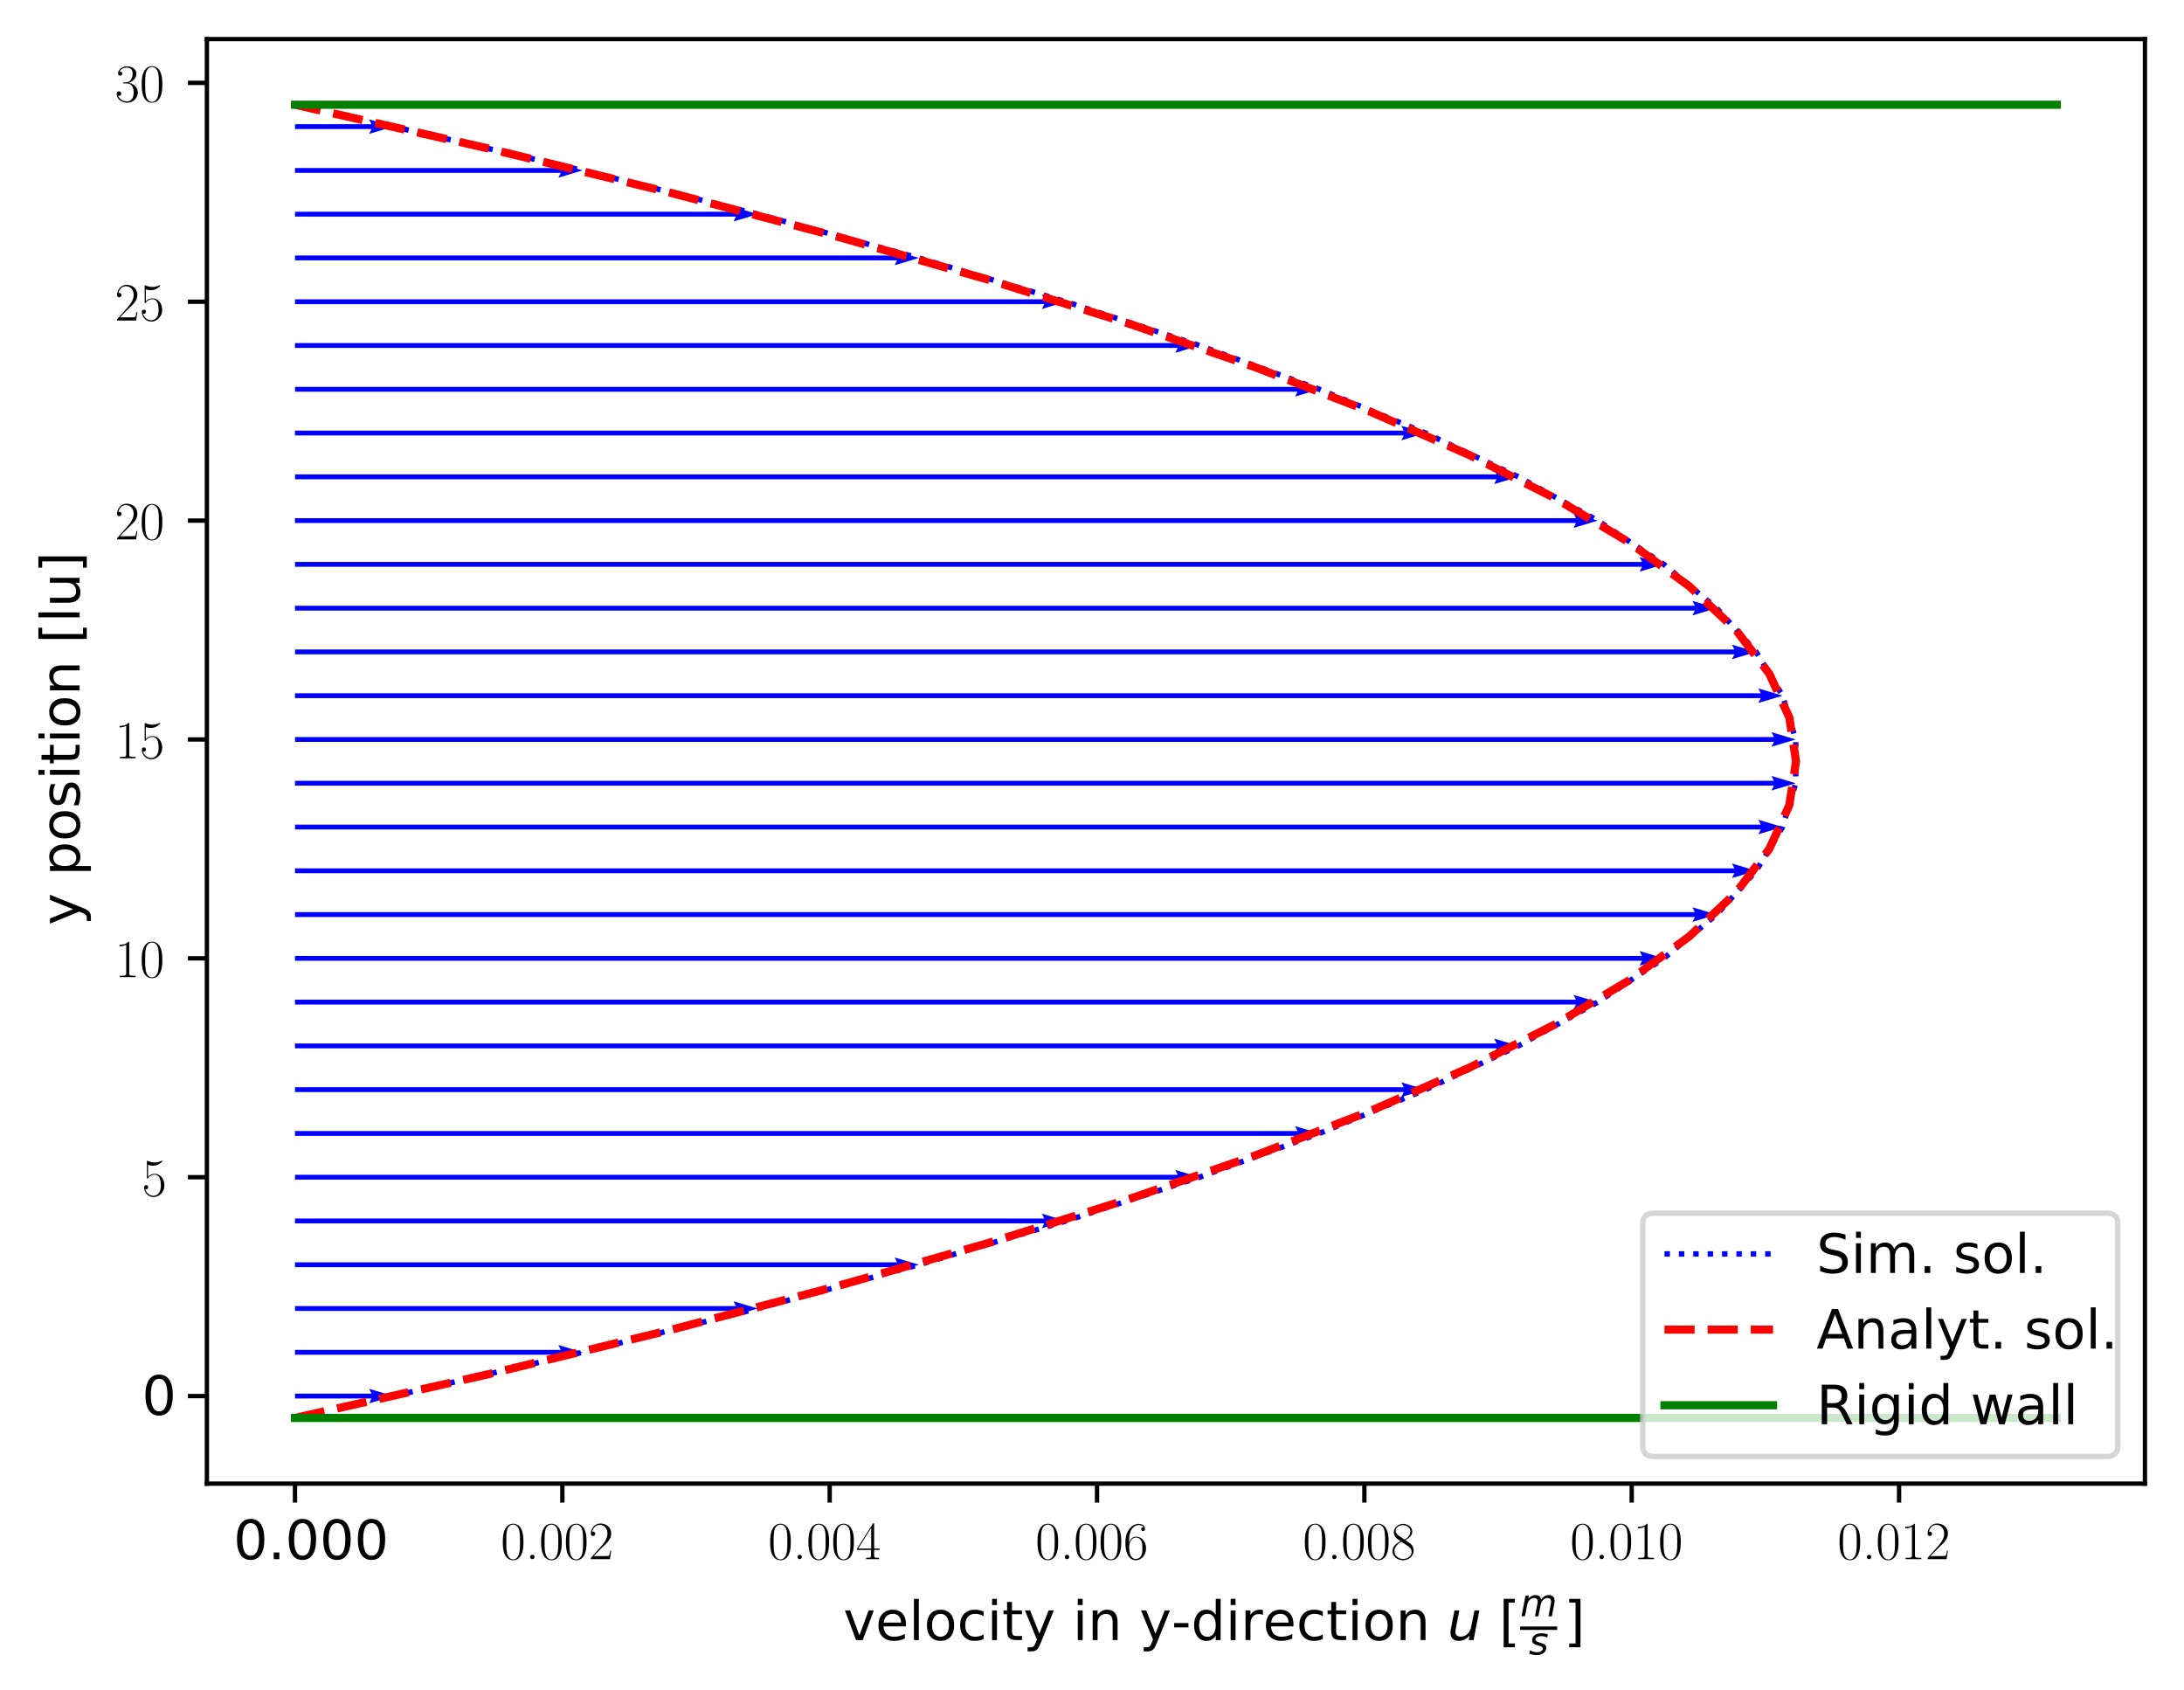 <?xml version="1.0" encoding="utf-8" standalone="no"?>
<!DOCTYPE svg PUBLIC "-//W3C//DTD SVG 1.1//EN"
  "http://www.w3.org/Graphics/SVG/1.1/DTD/svg11.dtd">
<!-- Created with matplotlib (https://matplotlib.org/) -->
<svg height="311.275pt" version="1.1" viewBox="0 0 402.445 311.275" width="402.445pt" xmlns="http://www.w3.org/2000/svg" xmlns:xlink="http://www.w3.org/1999/xlink">
 <defs>
  <style type="text/css">
*{stroke-linecap:butt;stroke-linejoin:round;}
  </style>
 </defs>
 <g id="figure_1">
  <g id="patch_1">
   <path d="M 0 311.275 
L 402.445 311.275 
L 402.445 0 
L 0 0 
z
" style="fill:#ffffff;"/>
  </g>
  <g id="axes_1">
   <g id="patch_2">
    <path d="M 38.125 273.312 
L 395.245 273.312 
L 395.245 7.2 
L 38.125 7.2 
z
" style="fill:#ffffff;"/>
   </g>
   <g id="Quiver_1">
    <path clip-path="url(#pf6e48c80f8)" d="M 54.358 256.738 
L 68.463 256.738 
L 68.017 255.845 
L 72.481 257.184 
L 68.017 258.523 
L 68.463 257.63 
L 54.358 257.63 
L 54.358 256.738 
" style="fill:#0000ff;"/>
   </g>
   <g id="Quiver_2">
    <path clip-path="url(#pf6e48c80f8)" d="M 54.358 248.674 
L 103.339 248.674 
L 102.893 247.781 
L 107.357 249.12 
L 102.893 250.459 
L 103.339 249.566 
L 54.358 249.566 
L 54.358 248.674 
" style="fill:#0000ff;"/>
   </g>
   <g id="Quiver_3">
    <path clip-path="url(#pf6e48c80f8)" d="M 54.358 240.61 
L 135.612 240.61 
L 135.166 239.717 
L 139.63 241.056 
L 135.166 242.395 
L 135.612 241.502 
L 54.358 241.502 
L 54.358 240.61 
" style="fill:#0000ff;"/>
   </g>
   <g id="Quiver_4">
    <path clip-path="url(#pf6e48c80f8)" d="M 54.358 232.546 
L 165.301 232.546 
L 164.855 231.653 
L 169.319 232.992 
L 164.855 234.331 
L 165.301 233.438 
L 54.358 233.438 
L 54.358 232.546 
" style="fill:#0000ff;"/>
   </g>
   <g id="Quiver_5">
    <path clip-path="url(#pf6e48c80f8)" d="M 54.358 224.482 
L 192.43 224.482 
L 191.983 223.589 
L 196.447 224.928 
L 191.983 226.267 
L 192.43 225.374 
L 54.358 225.374 
L 54.358 224.482 
" style="fill:#0000ff;"/>
   </g>
   <g id="Quiver_6">
    <path clip-path="url(#pf6e48c80f8)" d="M 54.358 216.418 
L 217.021 216.418 
L 216.575 215.525 
L 221.039 216.864 
L 216.575 218.203 
L 217.021 217.31 
L 54.358 217.31 
L 54.358 216.418 
" style="fill:#0000ff;"/>
   </g>
   <g id="Quiver_7">
    <path clip-path="url(#pf6e48c80f8)" d="M 54.358 208.354 
L 239.097 208.354 
L 238.65 207.461 
L 243.114 208.8 
L 238.65 210.139 
L 239.097 209.246 
L 54.358 209.246 
L 54.358 208.354 
" style="fill:#0000ff;"/>
   </g>
   <g id="Quiver_8">
    <path clip-path="url(#pf6e48c80f8)" d="M 54.358 200.29 
L 258.675 200.29 
L 258.229 199.397 
L 262.693 200.736 
L 258.229 202.075 
L 258.675 201.182 
L 54.358 201.182 
L 54.358 200.29 
" style="fill:#0000ff;"/>
   </g>
   <g id="Quiver_9">
    <path clip-path="url(#pf6e48c80f8)" d="M 54.358 192.226 
L 275.773 192.226 
L 275.326 191.333 
L 279.79 192.672 
L 275.326 194.011 
L 275.773 193.118 
L 54.358 193.118 
L 54.358 192.226 
" style="fill:#0000ff;"/>
   </g>
   <g id="Quiver_10">
    <path clip-path="url(#pf6e48c80f8)" d="M 54.358 184.162 
L 290.403 184.162 
L 289.957 183.269 
L 294.421 184.608 
L 289.957 185.947 
L 290.403 185.054 
L 54.358 185.054 
L 54.358 184.162 
" style="fill:#0000ff;"/>
   </g>
   <g id="Quiver_11">
    <path clip-path="url(#pf6e48c80f8)" d="M 54.358 176.098 
L 302.578 176.098 
L 302.132 175.205 
L 306.596 176.544 
L 302.132 177.883 
L 302.578 176.99 
L 54.358 176.99 
L 54.358 176.098 
" style="fill:#0000ff;"/>
   </g>
   <g id="Quiver_12">
    <path clip-path="url(#pf6e48c80f8)" d="M 54.358 168.034 
L 312.307 168.034 
L 311.861 167.141 
L 316.325 168.48 
L 311.861 169.819 
L 312.307 168.926 
L 54.358 168.926 
L 54.358 168.034 
" style="fill:#0000ff;"/>
   </g>
   <g id="Quiver_13">
    <path clip-path="url(#pf6e48c80f8)" d="M 54.358 159.97 
L 319.597 159.97 
L 319.151 159.077 
L 323.615 160.416 
L 319.151 161.755 
L 319.597 160.862 
L 54.358 160.862 
L 54.358 159.97 
" style="fill:#0000ff;"/>
   </g>
   <g id="Quiver_14">
    <path clip-path="url(#pf6e48c80f8)" d="M 54.358 151.906 
L 324.454 151.906 
L 324.008 151.013 
L 328.472 152.352 
L 324.008 153.691 
L 324.454 152.798 
L 54.358 152.798 
L 54.358 151.906 
" style="fill:#0000ff;"/>
   </g>
   <g id="Quiver_15">
    <path clip-path="url(#pf6e48c80f8)" d="M 54.358 143.842 
L 326.882 143.842 
L 326.436 142.949 
L 330.9 144.288 
L 326.436 145.627 
L 326.882 144.734 
L 54.358 144.734 
L 54.358 143.842 
" style="fill:#0000ff;"/>
   </g>
   <g id="Quiver_16">
    <path clip-path="url(#pf6e48c80f8)" d="M 54.358 135.778 
L 326.882 135.778 
L 326.436 134.885 
L 330.9 136.224 
L 326.436 137.563 
L 326.882 136.67 
L 54.358 136.67 
L 54.358 135.778 
" style="fill:#0000ff;"/>
   </g>
   <g id="Quiver_17">
    <path clip-path="url(#pf6e48c80f8)" d="M 54.358 127.714 
L 324.454 127.714 
L 324.008 126.821 
L 328.472 128.16 
L 324.008 129.499 
L 324.454 128.606 
L 54.358 128.606 
L 54.358 127.714 
" style="fill:#0000ff;"/>
   </g>
   <g id="Quiver_18">
    <path clip-path="url(#pf6e48c80f8)" d="M 54.358 119.65 
L 319.597 119.65 
L 319.151 118.757 
L 323.615 120.096 
L 319.151 121.435 
L 319.597 120.542 
L 54.358 120.542 
L 54.358 119.65 
" style="fill:#0000ff;"/>
   </g>
   <g id="Quiver_19">
    <path clip-path="url(#pf6e48c80f8)" d="M 54.358 111.586 
L 312.307 111.586 
L 311.861 110.693 
L 316.325 112.032 
L 311.861 113.371 
L 312.307 112.478 
L 54.358 112.478 
L 54.358 111.586 
" style="fill:#0000ff;"/>
   </g>
   <g id="Quiver_20">
    <path clip-path="url(#pf6e48c80f8)" d="M 54.358 103.522 
L 302.578 103.522 
L 302.132 102.629 
L 306.596 103.968 
L 302.132 105.307 
L 302.578 104.414 
L 54.358 104.414 
L 54.358 103.522 
" style="fill:#0000ff;"/>
   </g>
   <g id="Quiver_21">
    <path clip-path="url(#pf6e48c80f8)" d="M 54.358 95.458 
L 290.403 95.458 
L 289.957 94.565 
L 294.421 95.904 
L 289.957 97.243 
L 290.403 96.35 
L 54.358 96.35 
L 54.358 95.458 
" style="fill:#0000ff;"/>
   </g>
   <g id="Quiver_22">
    <path clip-path="url(#pf6e48c80f8)" d="M 54.358 87.394 
L 275.773 87.394 
L 275.326 86.501 
L 279.79 87.84 
L 275.326 89.179 
L 275.773 88.286 
L 54.358 88.286 
L 54.358 87.394 
" style="fill:#0000ff;"/>
   </g>
   <g id="Quiver_23">
    <path clip-path="url(#pf6e48c80f8)" d="M 54.358 79.33 
L 258.675 79.33 
L 258.229 78.437 
L 262.693 79.776 
L 258.229 81.115 
L 258.675 80.222 
L 54.358 80.222 
L 54.358 79.33 
" style="fill:#0000ff;"/>
   </g>
   <g id="Quiver_24">
    <path clip-path="url(#pf6e48c80f8)" d="M 54.358 71.266 
L 239.097 71.266 
L 238.65 70.373 
L 243.114 71.712 
L 238.65 73.051 
L 239.097 72.158 
L 54.358 72.158 
L 54.358 71.266 
" style="fill:#0000ff;"/>
   </g>
   <g id="Quiver_25">
    <path clip-path="url(#pf6e48c80f8)" d="M 54.358 63.202 
L 217.021 63.202 
L 216.575 62.309 
L 221.039 63.648 
L 216.575 64.987 
L 217.021 64.094 
L 54.358 64.094 
L 54.358 63.202 
" style="fill:#0000ff;"/>
   </g>
   <g id="Quiver_26">
    <path clip-path="url(#pf6e48c80f8)" d="M 54.358 55.138 
L 192.43 55.138 
L 191.983 54.245 
L 196.447 55.584 
L 191.983 56.923 
L 192.43 56.03 
L 54.358 56.03 
L 54.358 55.138 
" style="fill:#0000ff;"/>
   </g>
   <g id="Quiver_27">
    <path clip-path="url(#pf6e48c80f8)" d="M 54.358 47.074 
L 165.301 47.074 
L 164.855 46.181 
L 169.319 47.52 
L 164.855 48.859 
L 165.301 47.966 
L 54.358 47.966 
L 54.358 47.074 
" style="fill:#0000ff;"/>
   </g>
   <g id="Quiver_28">
    <path clip-path="url(#pf6e48c80f8)" d="M 54.358 39.01 
L 135.612 39.01 
L 135.166 38.117 
L 139.63 39.456 
L 135.166 40.795 
L 135.612 39.902 
L 54.358 39.902 
L 54.358 39.01 
" style="fill:#0000ff;"/>
   </g>
   <g id="Quiver_29">
    <path clip-path="url(#pf6e48c80f8)" d="M 54.358 30.946 
L 103.339 30.946 
L 102.893 30.053 
L 107.357 31.392 
L 102.893 32.731 
L 103.339 31.838 
L 54.358 31.838 
L 54.358 30.946 
" style="fill:#0000ff;"/>
   </g>
   <g id="Quiver_30">
    <path clip-path="url(#pf6e48c80f8)" d="M 54.358 22.882 
L 68.463 22.882 
L 68.017 21.989 
L 72.481 23.328 
L 68.017 24.667 
L 68.463 23.774 
L 54.358 23.774 
L 54.358 22.882 
" style="fill:#0000ff;"/>
   </g>
   <g id="matplotlib.axis_1">
    <g id="xtick_1">
     <g id="line2d_1">
      <defs>
       <path d="M 0 0 
L 0 3.5 
" id="mbe9965a26e" style="stroke:#000000;stroke-width:0.8;"/>
      </defs>
      <g>
       <use style="stroke:#000000;stroke-width:0.8;" x="54.358" xlink:href="#mbe9965a26e" y="273.312"/>
      </g>
     </g>
     <g id="text_1">
      <!-- 0.000 -->
      <defs>
       <path d="M 31.781 66.406 
Q 24.172 66.406 20.328 58.906 
Q 16.5 51.422 16.5 36.375 
Q 16.5 21.391 20.328 13.891 
Q 24.172 6.391 31.781 6.391 
Q 39.453 6.391 43.281 13.891 
Q 47.125 21.391 47.125 36.375 
Q 47.125 51.422 43.281 58.906 
Q 39.453 66.406 31.781 66.406 
z
M 31.781 74.219 
Q 44.047 74.219 50.516 64.516 
Q 56.984 54.828 56.984 36.375 
Q 56.984 17.969 50.516 8.266 
Q 44.047 -1.422 31.781 -1.422 
Q 19.531 -1.422 13.062 8.266 
Q 6.594 17.969 6.594 36.375 
Q 6.594 54.828 13.062 64.516 
Q 19.531 74.219 31.781 74.219 
z
" id="DejaVuSans-48"/>
       <path d="M 10.688 12.406 
L 21 12.406 
L 21 0 
L 10.688 0 
z
" id="DejaVuSans-46"/>
      </defs>
      <g transform="translate(43.012 287.23)scale(0.1 -0.1)">
       <use xlink:href="#DejaVuSans-48"/>
       <use x="63.623" xlink:href="#DejaVuSans-46"/>
       <use x="95.41" xlink:href="#DejaVuSans-48"/>
       <use x="159.033" xlink:href="#DejaVuSans-48"/>
       <use x="222.656" xlink:href="#DejaVuSans-48"/>
      </g>
     </g>
    </g>
    <g id="xtick_2">
     <g id="line2d_2">
      <g>
       <use style="stroke:#000000;stroke-width:0.8;" x="103.622" xlink:href="#mbe9965a26e" y="273.312"/>
      </g>
     </g>
     <g id="text_2">
      <!-- 0.002 -->
      <defs>
       <path d="M 42 31.641 
C 42 37.75 41.906 48.125 37.703 56.109 
C 34 63.109 28.094 65.594 22.906 65.594 
C 18.094 65.594 12 63.406 8.203 56.203 
C 4.203 48.719 3.797 39.438 3.797 31.641 
C 3.797 25.953 3.906 17.281 7 9.672 
C 11.297 -0.609 19 -2 22.906 -2 
C 27.5 -2 34.5 -0.109 38.594 9.375 
C 41.594 16.281 42 24.359 42 31.641 
z
M 22.906 -0.406 
C 16.5 -0.406 12.703 5.078 11.297 12.688 
C 10.203 18.562 10.203 27.156 10.203 32.75 
C 10.203 40.438 10.203 46.828 11.5 52.922 
C 13.406 61.391 19 64 22.906 64 
C 27 64 32.297 61.297 34.203 53.125 
C 35.5 47.438 35.594 40.734 35.594 32.75 
C 35.594 26.25 35.594 18.266 34.406 12.375 
C 32.297 1.484 26.406 -0.406 22.906 -0.406 
z
" id="CMR17-48"/>
       <path d="M 16.594 4.078 
C 16.594 6.562 14.594 8.156 12.5 8.156 
C 10.5 8.156 8.406 6.562 8.406 4.078 
C 8.406 1.594 10.406 0 12.5 0 
C 14.5 0 16.594 1.594 16.594 4.078 
z
" id="CMR17-46"/>
       <path d="M 41.703 15.453 
L 39.906 15.453 
C 38.906 8.375 38.094 7.172 37.703 6.562 
C 37.203 5.766 30 5.766 28.594 5.766 
L 9.406 5.766 
C 13 9.672 20 16.75 28.5 24.953 
C 34.594 30.734 41.703 37.531 41.703 47.422 
C 41.703 59.219 32.297 66 21.797 66 
C 10.797 66 4.094 56.312 4.094 47.344 
C 4.094 43.438 7 42.938 8.203 42.938 
C 9.203 42.938 12.203 43.547 12.203 47.031 
C 12.203 50.109 9.594 51 8.203 51 
C 7.594 51 7 50.906 6.594 50.703 
C 8.5 59.219 14.297 63.406 20.406 63.406 
C 29.094 63.406 34.797 56.516 34.797 47.422 
C 34.797 38.734 29.703 31.25 24 24.75 
L 4.094 2.281 
L 4.094 0 
L 39.297 0 
z
" id="CMR17-50"/>
      </defs>
      <g transform="translate(92.276 287.23)scale(0.1 -0.1)">
       <use transform="scale(0.996)" xlink:href="#CMR17-48"/>
       <use transform="translate(45.69 0)scale(0.996)" xlink:href="#CMR17-46"/>
       <use transform="translate(70.562 0)scale(0.996)" xlink:href="#CMR17-48"/>
       <use transform="translate(116.252 0)scale(0.996)" xlink:href="#CMR17-48"/>
       <use transform="translate(161.942 0)scale(0.996)" xlink:href="#CMR17-50"/>
      </g>
     </g>
    </g>
    <g id="xtick_3">
     <g id="line2d_3">
      <g>
       <use style="stroke:#000000;stroke-width:0.8;" x="152.886" xlink:href="#mbe9965a26e" y="273.312"/>
      </g>
     </g>
     <g id="text_3">
      <!-- 0.004 -->
      <defs>
       <path d="M 33.594 64.406 
C 33.594 66.5 33.5 66.5 31.703 66.5 
L 2 19.594 
L 2 17 
L 27.797 17 
L 27.797 7.141 
C 27.797 3.5 27.594 2.5 20.594 2.5 
L 18.703 2.5 
L 18.703 0 
C 21.906 0 27.297 0 30.703 0 
C 34.094 0 39.5 0 42.703 0 
L 42.703 2.5 
L 40.797 2.5 
C 33.797 2.5 33.594 3.5 33.594 7.141 
L 33.594 17 
L 43.797 17 
L 43.797 19.594 
L 33.594 19.594 
z
M 28.094 57.859 
L 28.094 19.594 
L 4 19.594 
z
" id="CMR17-52"/>
      </defs>
      <g transform="translate(141.539 287.23)scale(0.1 -0.1)">
       <use transform="scale(0.996)" xlink:href="#CMR17-48"/>
       <use transform="translate(45.69 0)scale(0.996)" xlink:href="#CMR17-46"/>
       <use transform="translate(70.562 0)scale(0.996)" xlink:href="#CMR17-48"/>
       <use transform="translate(116.252 0)scale(0.996)" xlink:href="#CMR17-48"/>
       <use transform="translate(161.942 0)scale(0.996)" xlink:href="#CMR17-52"/>
      </g>
     </g>
    </g>
    <g id="xtick_4">
     <g id="line2d_4">
      <g>
       <use style="stroke:#000000;stroke-width:0.8;" x="202.15" xlink:href="#mbe9965a26e" y="273.312"/>
      </g>
     </g>
     <g id="text_4">
      <!-- 0.006 -->
      <defs>
       <path d="M 10.594 34 
C 10.594 57.656 21.797 63 28.297 63 
C 30.406 63 35.5 62.641 37.5 59 
C 35.906 59 32.906 59 32.906 55.516 
C 32.906 52.828 35.094 51.922 36.5 51.922 
C 37.406 51.922 40.094 52.312 40.094 55.625 
C 40.094 61.781 35.094 65.297 28.203 65.297 
C 16.297 65.297 3.797 52.969 3.797 31 
C 3.797 3.953 15.094 -2 23.094 -2 
C 32.797 -2 42 6.672 42 20.047 
C 42 32.516 33.906 41.594 23.703 41.594 
C 17.594 41.594 13.094 37.609 10.594 30.625 
z
M 23.094 0.391 
C 10.797 0.391 10.797 18.75 10.797 22.438 
C 10.797 29.625 14.203 40 23.5 40 
C 25.203 40 30.094 40 33.406 33.125 
C 35.203 29.219 35.203 25.141 35.203 20.141 
C 35.203 14.75 35.203 10.781 33.094 6.781 
C 30.906 2.672 27.703 0.391 23.094 0.391 
z
" id="CMR17-54"/>
      </defs>
      <g transform="translate(190.803 287.23)scale(0.1 -0.1)">
       <use transform="scale(0.996)" xlink:href="#CMR17-48"/>
       <use transform="translate(45.69 0)scale(0.996)" xlink:href="#CMR17-46"/>
       <use transform="translate(70.562 0)scale(0.996)" xlink:href="#CMR17-48"/>
       <use transform="translate(116.252 0)scale(0.996)" xlink:href="#CMR17-48"/>
       <use transform="translate(161.942 0)scale(0.996)" xlink:href="#CMR17-54"/>
      </g>
     </g>
    </g>
    <g id="xtick_5">
     <g id="line2d_5">
      <g>
       <use style="stroke:#000000;stroke-width:0.8;" x="251.413" xlink:href="#mbe9965a26e" y="273.312"/>
      </g>
     </g>
     <g id="text_5">
      <!-- 0.008 -->
      <defs>
       <path d="M 27.203 35.375 
C 33.5 38.547 39.906 43.328 39.906 50.984 
C 39.906 60.016 31.094 65.297 23 65.297 
C 13.906 65.297 5.906 58.734 5.906 49.688 
C 5.906 47.203 6.5 42.922 10.406 39.141 
C 11.406 38.156 15.594 35.172 18.297 33.281 
C 13.797 30.984 3.297 25.531 3.297 14.594 
C 3.297 4.359 13.094 -2 22.797 -2 
C 33.5 -2 42.5 5.656 42.5 15.781 
C 42.5 24.844 36.406 29.016 32.406 31.703 
z
M 14.094 44.094 
C 13.297 44.594 9.297 47.672 9.297 52.359 
C 9.297 58.422 15.594 63 22.797 63 
C 30.703 63 36.5 57.438 36.5 50.969 
C 36.5 41.703 26.094 36.422 25.594 36.422 
C 25.5 36.422 25.406 36.422 24.594 37.031 
z
M 32.5 23.734 
C 34 22.641 38.797 19.375 38.797 13.297 
C 38.797 5.953 31.406 0.391 23 0.391 
C 13.906 0.391 7 6.844 7 14.688 
C 7 22.547 13.094 29.094 20 32.188 
z
" id="CMR17-56"/>
      </defs>
      <g transform="translate(240.067 287.23)scale(0.1 -0.1)">
       <use transform="scale(0.996)" xlink:href="#CMR17-48"/>
       <use transform="translate(45.69 0)scale(0.996)" xlink:href="#CMR17-46"/>
       <use transform="translate(70.562 0)scale(0.996)" xlink:href="#CMR17-48"/>
       <use transform="translate(116.252 0)scale(0.996)" xlink:href="#CMR17-48"/>
       <use transform="translate(161.942 0)scale(0.996)" xlink:href="#CMR17-56"/>
      </g>
     </g>
    </g>
    <g id="xtick_6">
     <g id="line2d_6">
      <g>
       <use style="stroke:#000000;stroke-width:0.8;" x="300.677" xlink:href="#mbe9965a26e" y="273.312"/>
      </g>
     </g>
     <g id="text_6">
      <!-- 0.010 -->
      <defs>
       <path d="M 26.594 63.406 
C 26.594 65.5 26.5 65.5 25.094 65.5 
C 21.203 61.188 15.297 59.797 9.703 59.797 
C 9.406 59.797 8.906 59.797 8.797 59.5 
C 8.703 59.297 8.703 59.094 8.703 57 
C 11.797 57 17 57.594 21 59.984 
L 21 7.203 
C 21 3.688 20.797 2.5 12.203 2.5 
L 9.203 2.5 
L 9.203 0 
C 14 0 19 0 23.797 0 
C 28.594 0 33.594 0 38.406 0 
L 38.406 2.5 
L 35.406 2.5 
C 26.797 2.5 26.594 3.594 26.594 7.156 
z
" id="CMR17-49"/>
      </defs>
      <g transform="translate(289.331 287.23)scale(0.1 -0.1)">
       <use transform="scale(0.996)" xlink:href="#CMR17-48"/>
       <use transform="translate(45.69 0)scale(0.996)" xlink:href="#CMR17-46"/>
       <use transform="translate(70.562 0)scale(0.996)" xlink:href="#CMR17-48"/>
       <use transform="translate(116.252 0)scale(0.996)" xlink:href="#CMR17-49"/>
       <use transform="translate(161.942 0)scale(0.996)" xlink:href="#CMR17-48"/>
      </g>
     </g>
    </g>
    <g id="xtick_7">
     <g id="line2d_7">
      <g>
       <use style="stroke:#000000;stroke-width:0.8;" x="349.941" xlink:href="#mbe9965a26e" y="273.312"/>
      </g>
     </g>
     <g id="text_7">
      <!-- 0.012 -->
      <g transform="translate(338.595 287.23)scale(0.1 -0.1)">
       <use transform="scale(0.996)" xlink:href="#CMR17-48"/>
       <use transform="translate(45.69 0)scale(0.996)" xlink:href="#CMR17-46"/>
       <use transform="translate(70.562 0)scale(0.996)" xlink:href="#CMR17-48"/>
       <use transform="translate(116.252 0)scale(0.996)" xlink:href="#CMR17-49"/>
       <use transform="translate(161.942 0)scale(0.996)" xlink:href="#CMR17-50"/>
      </g>
     </g>
    </g>
    <g id="text_8">
     <!-- velocity in y-direction $u$ [$\frac{m}{s}$] -->
     <defs>
      <path d="M 2.984 54.688 
L 12.5 54.688 
L 29.594 8.797 
L 46.688 54.688 
L 56.203 54.688 
L 35.688 0 
L 23.484 0 
z
" id="DejaVuSans-118"/>
      <path d="M 56.203 29.594 
L 56.203 25.203 
L 14.891 25.203 
Q 15.484 15.922 20.484 11.062 
Q 25.484 6.203 34.422 6.203 
Q 39.594 6.203 44.453 7.469 
Q 49.312 8.734 54.109 11.281 
L 54.109 2.781 
Q 49.266 0.734 44.188 -0.344 
Q 39.109 -1.422 33.891 -1.422 
Q 20.797 -1.422 13.156 6.188 
Q 5.516 13.812 5.516 26.812 
Q 5.516 40.234 12.766 48.109 
Q 20.016 56 32.328 56 
Q 43.359 56 49.781 48.891 
Q 56.203 41.797 56.203 29.594 
z
M 47.219 32.234 
Q 47.125 39.594 43.094 43.984 
Q 39.062 48.391 32.422 48.391 
Q 24.906 48.391 20.391 44.141 
Q 15.875 39.891 15.188 32.172 
z
" id="DejaVuSans-101"/>
      <path d="M 9.422 75.984 
L 18.406 75.984 
L 18.406 0 
L 9.422 0 
z
" id="DejaVuSans-108"/>
      <path d="M 30.609 48.391 
Q 23.391 48.391 19.188 42.75 
Q 14.984 37.109 14.984 27.297 
Q 14.984 17.484 19.156 11.844 
Q 23.344 6.203 30.609 6.203 
Q 37.797 6.203 41.984 11.859 
Q 46.188 17.531 46.188 27.297 
Q 46.188 37.016 41.984 42.703 
Q 37.797 48.391 30.609 48.391 
z
M 30.609 56 
Q 42.328 56 49.016 48.375 
Q 55.719 40.766 55.719 27.297 
Q 55.719 13.875 49.016 6.219 
Q 42.328 -1.422 30.609 -1.422 
Q 18.844 -1.422 12.172 6.219 
Q 5.516 13.875 5.516 27.297 
Q 5.516 40.766 12.172 48.375 
Q 18.844 56 30.609 56 
z
" id="DejaVuSans-111"/>
      <path d="M 48.781 52.594 
L 48.781 44.188 
Q 44.969 46.297 41.141 47.344 
Q 37.312 48.391 33.406 48.391 
Q 24.656 48.391 19.812 42.844 
Q 14.984 37.312 14.984 27.297 
Q 14.984 17.281 19.812 11.734 
Q 24.656 6.203 33.406 6.203 
Q 37.312 6.203 41.141 7.25 
Q 44.969 8.297 48.781 10.406 
L 48.781 2.094 
Q 45.016 0.344 40.984 -0.531 
Q 36.969 -1.422 32.422 -1.422 
Q 20.062 -1.422 12.781 6.344 
Q 5.516 14.109 5.516 27.297 
Q 5.516 40.672 12.859 48.328 
Q 20.219 56 33.016 56 
Q 37.156 56 41.109 55.141 
Q 45.062 54.297 48.781 52.594 
z
" id="DejaVuSans-99"/>
      <path d="M 9.422 54.688 
L 18.406 54.688 
L 18.406 0 
L 9.422 0 
z
M 9.422 75.984 
L 18.406 75.984 
L 18.406 64.594 
L 9.422 64.594 
z
" id="DejaVuSans-105"/>
      <path d="M 18.312 70.219 
L 18.312 54.688 
L 36.812 54.688 
L 36.812 47.703 
L 18.312 47.703 
L 18.312 18.016 
Q 18.312 11.328 20.141 9.422 
Q 21.969 7.516 27.594 7.516 
L 36.812 7.516 
L 36.812 0 
L 27.594 0 
Q 17.188 0 13.234 3.875 
Q 9.281 7.766 9.281 18.016 
L 9.281 47.703 
L 2.688 47.703 
L 2.688 54.688 
L 9.281 54.688 
L 9.281 70.219 
z
" id="DejaVuSans-116"/>
      <path d="M 32.172 -5.078 
Q 28.375 -14.844 24.75 -17.812 
Q 21.141 -20.797 15.094 -20.797 
L 7.906 -20.797 
L 7.906 -13.281 
L 13.188 -13.281 
Q 16.891 -13.281 18.938 -11.516 
Q 21 -9.766 23.484 -3.219 
L 25.094 0.875 
L 2.984 54.688 
L 12.5 54.688 
L 29.594 11.922 
L 46.688 54.688 
L 56.203 54.688 
z
" id="DejaVuSans-121"/>
      <path id="DejaVuSans-32"/>
      <path d="M 54.891 33.016 
L 54.891 0 
L 45.906 0 
L 45.906 32.719 
Q 45.906 40.484 42.875 44.328 
Q 39.844 48.188 33.797 48.188 
Q 26.516 48.188 22.312 43.547 
Q 18.109 38.922 18.109 30.906 
L 18.109 0 
L 9.078 0 
L 9.078 54.688 
L 18.109 54.688 
L 18.109 46.188 
Q 21.344 51.125 25.703 53.562 
Q 30.078 56 35.797 56 
Q 45.219 56 50.047 50.172 
Q 54.891 44.344 54.891 33.016 
z
" id="DejaVuSans-110"/>
      <path d="M 4.891 31.391 
L 31.203 31.391 
L 31.203 23.391 
L 4.891 23.391 
z
" id="DejaVuSans-45"/>
      <path d="M 45.406 46.391 
L 45.406 75.984 
L 54.391 75.984 
L 54.391 0 
L 45.406 0 
L 45.406 8.203 
Q 42.578 3.328 38.25 0.953 
Q 33.938 -1.422 27.875 -1.422 
Q 17.969 -1.422 11.734 6.484 
Q 5.516 14.406 5.516 27.297 
Q 5.516 40.188 11.734 48.094 
Q 17.969 56 27.875 56 
Q 33.938 56 38.25 53.625 
Q 42.578 51.266 45.406 46.391 
z
M 14.797 27.297 
Q 14.797 17.391 18.875 11.75 
Q 22.953 6.109 30.078 6.109 
Q 37.203 6.109 41.297 11.75 
Q 45.406 17.391 45.406 27.297 
Q 45.406 37.203 41.297 42.844 
Q 37.203 48.484 30.078 48.484 
Q 22.953 48.484 18.875 42.844 
Q 14.797 37.203 14.797 27.297 
z
" id="DejaVuSans-100"/>
      <path d="M 41.109 46.297 
Q 39.594 47.172 37.812 47.578 
Q 36.031 48 33.891 48 
Q 26.266 48 22.188 43.047 
Q 18.109 38.094 18.109 28.812 
L 18.109 0 
L 9.078 0 
L 9.078 54.688 
L 18.109 54.688 
L 18.109 46.188 
Q 20.953 51.172 25.484 53.578 
Q 30.031 56 36.531 56 
Q 37.453 56 38.578 55.875 
Q 39.703 55.766 41.062 55.516 
z
" id="DejaVuSans-114"/>
      <path d="M 6.688 21.688 
L 13.094 54.688 
L 22.125 54.688 
L 15.719 22.016 
Q 15.234 19.625 15.016 17.922 
Q 14.797 16.219 14.797 15.094 
Q 14.797 10.938 17.328 8.656 
Q 19.875 6.391 24.516 6.391 
Q 31.734 6.391 37 11.266 
Q 42.281 16.156 43.891 24.422 
L 49.906 54.688 
L 58.891 54.688 
L 48.297 0 
L 39.312 0 
L 41.109 8.594 
Q 37.312 3.812 32.062 1.188 
Q 26.812 -1.422 20.906 -1.422 
Q 13.719 -1.422 9.719 2.516 
Q 5.719 6.453 5.719 13.484 
Q 5.719 14.938 5.953 17.141 
Q 6.203 19.344 6.688 21.688 
z
" id="DejaVuSans-Oblique-117"/>
      <path d="M 8.594 75.984 
L 29.297 75.984 
L 29.297 69 
L 17.578 69 
L 17.578 -6.203 
L 29.297 -6.203 
L 29.297 -13.188 
L 8.594 -13.188 
z
" id="DejaVuSans-91"/>
      <path d="M 89.797 33.016 
L 83.406 0 
L 74.422 0 
L 80.719 32.719 
Q 81.109 34.812 81.297 36.328 
Q 81.5 37.844 81.5 38.922 
Q 81.5 43.312 79.047 45.75 
Q 76.609 48.188 72.219 48.188 
Q 65.672 48.188 60.547 43.281 
Q 55.422 38.375 53.906 30.516 
L 47.906 0 
L 38.922 0 
L 45.312 32.719 
Q 45.703 34.516 45.891 36.047 
Q 46.094 37.594 46.094 38.812 
Q 46.094 43.266 43.656 45.719 
Q 41.219 48.188 36.922 48.188 
Q 30.281 48.188 25.141 43.281 
Q 20.016 38.375 18.5 30.516 
L 12.5 0 
L 3.516 0 
L 14.203 54.688 
L 23.188 54.688 
L 21.484 46.188 
Q 25.141 50.984 30.047 53.484 
Q 34.969 56 40.578 56 
Q 46.531 56 50.359 52.875 
Q 54.203 49.75 54.984 44.188 
Q 59.078 49.953 64.469 52.969 
Q 69.875 56 75.875 56 
Q 82.906 56 86.734 51.953 
Q 90.578 47.906 90.578 40.484 
Q 90.578 38.875 90.375 36.938 
Q 90.188 35.016 89.797 33.016 
z
" id="DejaVuSans-Oblique-109"/>
      <path d="M 50 53.078 
L 48.297 44.578 
Q 44.734 46.531 40.766 47.5 
Q 36.812 48.484 32.625 48.484 
Q 25.531 48.484 21.453 46.062 
Q 17.391 43.656 17.391 39.5 
Q 17.391 34.672 26.859 32.078 
Q 27.594 31.891 27.938 31.781 
L 30.812 30.906 
Q 39.797 28.422 42.797 25.688 
Q 45.797 22.953 45.797 18.219 
Q 45.797 9.516 38.891 4.047 
Q 31.984 -1.422 20.797 -1.422 
Q 16.453 -1.422 11.672 -0.578 
Q 6.891 0.25 1.125 2 
L 2.875 11.281 
Q 7.812 8.734 12.594 7.422 
Q 17.391 6.109 21.781 6.109 
Q 28.375 6.109 32.5 8.938 
Q 36.625 11.766 36.625 16.109 
Q 36.625 20.797 25.781 23.688 
L 24.859 23.922 
L 21.781 24.703 
Q 14.938 26.516 11.766 29.469 
Q 8.594 32.422 8.594 37.016 
Q 8.594 45.75 15.156 50.875 
Q 21.734 56 33.016 56 
Q 37.453 56 41.672 55.266 
Q 45.906 54.547 50 53.078 
z
" id="DejaVuSans-Oblique-115"/>
      <path d="M 30.422 75.984 
L 30.422 -13.188 
L 9.719 -13.188 
L 9.719 -6.203 
L 21.391 -6.203 
L 21.391 69 
L 9.719 69 
L 9.719 75.984 
z
" id="DejaVuSans-93"/>
     </defs>
     <g transform="translate(155.402 302.138)scale(0.1 -0.1)">
      <use transform="translate(0 0.003)" xlink:href="#DejaVuSans-118"/>
      <use transform="translate(59.18 0.003)" xlink:href="#DejaVuSans-101"/>
      <use transform="translate(120.703 0.003)" xlink:href="#DejaVuSans-108"/>
      <use transform="translate(148.486 0.003)" xlink:href="#DejaVuSans-111"/>
      <use transform="translate(209.668 0.003)" xlink:href="#DejaVuSans-99"/>
      <use transform="translate(264.648 0.003)" xlink:href="#DejaVuSans-105"/>
      <use transform="translate(292.432 0.003)" xlink:href="#DejaVuSans-116"/>
      <use transform="translate(331.641 0.003)" xlink:href="#DejaVuSans-121"/>
      <use transform="translate(390.82 0.003)" xlink:href="#DejaVuSans-32"/>
      <use transform="translate(422.607 0.003)" xlink:href="#DejaVuSans-105"/>
      <use transform="translate(450.391 0.003)" xlink:href="#DejaVuSans-110"/>
      <use transform="translate(513.77 0.003)" xlink:href="#DejaVuSans-32"/>
      <use transform="translate(545.557 0.003)" xlink:href="#DejaVuSans-121"/>
      <use transform="translate(604.736 0.003)" xlink:href="#DejaVuSans-45"/>
      <use transform="translate(640.82 0.003)" xlink:href="#DejaVuSans-100"/>
      <use transform="translate(704.297 0.003)" xlink:href="#DejaVuSans-105"/>
      <use transform="translate(732.08 0.003)" xlink:href="#DejaVuSans-114"/>
      <use transform="translate(773.193 0.003)" xlink:href="#DejaVuSans-101"/>
      <use transform="translate(834.717 0.003)" xlink:href="#DejaVuSans-99"/>
      <use transform="translate(889.697 0.003)" xlink:href="#DejaVuSans-116"/>
      <use transform="translate(928.906 0.003)" xlink:href="#DejaVuSans-105"/>
      <use transform="translate(956.689 0.003)" xlink:href="#DejaVuSans-111"/>
      <use transform="translate(1017.871 0.003)" xlink:href="#DejaVuSans-110"/>
      <use transform="translate(1081.25 0.003)" xlink:href="#DejaVuSans-32"/>
      <use transform="translate(1113.037 0.003)" xlink:href="#DejaVuSans-Oblique-117"/>
      <use transform="translate(1176.416 0.003)" xlink:href="#DejaVuSans-32"/>
      <use transform="translate(1208.203 0.003)" xlink:href="#DejaVuSans-91"/>
      <use transform="translate(1247.217 43.8)scale(0.7)" xlink:href="#DejaVuSans-Oblique-109"/>
      <use transform="translate(1263.217 -26.65)scale(0.7)" xlink:href="#DejaVuSans-Oblique-115"/>
      <use transform="translate(1327.905 0.003)" xlink:href="#DejaVuSans-93"/>
      <path d="M 1247.217 18.8 
L 1247.217 25.05 
L 1315.405 25.05 
L 1315.405 18.8 
L 1247.217 18.8 
z
"/>
     </g>
    </g>
   </g>
   <g id="matplotlib.axis_2">
    <g id="ytick_1">
     <g id="line2d_8">
      <defs>
       <path d="M 0 0 
L -3.5 0 
" id="m8f71ecef35" style="stroke:#000000;stroke-width:0.8;"/>
      </defs>
      <g>
       <use style="stroke:#000000;stroke-width:0.8;" x="38.125" xlink:href="#m8f71ecef35" y="257.184"/>
      </g>
     </g>
     <g id="text_9">
      <!-- 0 -->
      <g transform="translate(26.144 260.643)scale(0.1 -0.1)">
       <use xlink:href="#DejaVuSans-48"/>
      </g>
     </g>
    </g>
    <g id="ytick_2">
     <g id="line2d_9">
      <g>
       <use style="stroke:#000000;stroke-width:0.8;" x="38.125" xlink:href="#m8f71ecef35" y="216.864"/>
      </g>
     </g>
     <g id="text_10">
      <!-- 5 -->
      <defs>
       <path d="M 11.406 57.688 
C 12.406 57.281 16.5 56 20.703 56 
C 30 56 35.094 61.109 38 64.062 
C 38 64.953 38 65.5 37.406 65.5 
C 37.297 65.5 37.094 65.5 36.297 65.047 
C 32.797 63.406 28.703 62.078 23.703 62.078 
C 20.703 62.078 16.203 62.484 11.297 64.672 
C 10.203 65.172 10 65.172 9.906 65.172 
C 9.406 65.172 9.297 65.062 9.297 63.078 
L 9.297 34.422 
C 9.297 32.641 9.297 32.141 10.297 32.141 
C 10.797 32.141 11 32.344 11.5 33.031 
C 14.703 37.516 19.094 39.406 24.094 39.406 
C 27.594 39.406 35.094 37.219 35.094 20.141 
C 35.094 16.953 35.094 11.172 32.094 6.578 
C 29.594 2.484 25.703 0.391 21.406 0.391 
C 14.797 0.391 8.094 5 6.297 12.719 
C 6.703 12.609 7.5 12.422 7.906 12.422 
C 9.203 12.422 11.703 13.125 11.703 16.219 
C 11.703 18.906 9.797 20 7.906 20 
C 5.594 20 4.094 18.594 4.094 15.797 
C 4.094 7.094 11 -2 21.594 -2 
C 31.906 -2 41.703 6.875 41.703 19.75 
C 41.703 31.719 33.906 41 24.203 41 
C 19.094 41 14.797 39.109 11.406 35.531 
z
" id="CMR17-53"/>
      </defs>
      <g transform="translate(26.144 220.323)scale(0.1 -0.1)">
       <use transform="scale(0.996)" xlink:href="#CMR17-53"/>
      </g>
     </g>
    </g>
    <g id="ytick_3">
     <g id="line2d_10">
      <g>
       <use style="stroke:#000000;stroke-width:0.8;" x="38.125" xlink:href="#m8f71ecef35" y="176.544"/>
      </g>
     </g>
     <g id="text_11">
      <!-- 10 -->
      <g transform="translate(21.163 180.003)scale(0.1 -0.1)">
       <use transform="scale(0.996)" xlink:href="#CMR17-49"/>
       <use transform="translate(45.69 0)scale(0.996)" xlink:href="#CMR17-48"/>
      </g>
     </g>
    </g>
    <g id="ytick_4">
     <g id="line2d_11">
      <g>
       <use style="stroke:#000000;stroke-width:0.8;" x="38.125" xlink:href="#m8f71ecef35" y="136.224"/>
      </g>
     </g>
     <g id="text_12">
      <!-- 15 -->
      <g transform="translate(21.163 139.683)scale(0.1 -0.1)">
       <use transform="scale(0.996)" xlink:href="#CMR17-49"/>
       <use transform="translate(45.69 0)scale(0.996)" xlink:href="#CMR17-53"/>
      </g>
     </g>
    </g>
    <g id="ytick_5">
     <g id="line2d_12">
      <g>
       <use style="stroke:#000000;stroke-width:0.8;" x="38.125" xlink:href="#m8f71ecef35" y="95.904"/>
      </g>
     </g>
     <g id="text_13">
      <!-- 20 -->
      <g transform="translate(21.163 99.363)scale(0.1 -0.1)">
       <use transform="scale(0.996)" xlink:href="#CMR17-50"/>
       <use transform="translate(45.69 0)scale(0.996)" xlink:href="#CMR17-48"/>
      </g>
     </g>
    </g>
    <g id="ytick_6">
     <g id="line2d_13">
      <g>
       <use style="stroke:#000000;stroke-width:0.8;" x="38.125" xlink:href="#m8f71ecef35" y="55.584"/>
      </g>
     </g>
     <g id="text_14">
      <!-- 25 -->
      <g transform="translate(21.163 59.043)scale(0.1 -0.1)">
       <use transform="scale(0.996)" xlink:href="#CMR17-50"/>
       <use transform="translate(45.69 0)scale(0.996)" xlink:href="#CMR17-53"/>
      </g>
     </g>
    </g>
    <g id="ytick_7">
     <g id="line2d_14">
      <g>
       <use style="stroke:#000000;stroke-width:0.8;" x="38.125" xlink:href="#m8f71ecef35" y="15.264"/>
      </g>
     </g>
     <g id="text_15">
      <!-- 30 -->
      <defs>
       <path d="M 22.094 33.703 
C 31 33.703 34.906 25.969 34.906 17.031 
C 34.906 5 28.5 0.391 22.703 0.391 
C 17.406 0.391 8.797 3.031 6.094 10.828 
C 6.594 10.625 7.094 10.625 7.594 10.625 
C 10 10.625 11.797 12.219 11.797 14.812 
C 11.797 17.703 9.594 19 7.594 19 
C 5.906 19 3.297 18.203 3.297 14.469 
C 3.297 5.234 12.297 -2 22.906 -2 
C 34 -2 42.5 6.719 42.5 16.953 
C 42.5 26.672 34.5 33.703 25 34.797 
C 32.594 36.375 39.906 43.062 39.906 52.016 
C 39.906 59.688 32 65.297 23 65.297 
C 13.906 65.297 5.906 59.828 5.906 52.016 
C 5.906 48.594 8.5 48 9.797 48 
C 11.906 48 13.703 49.297 13.703 51.891 
C 13.703 54.469 11.906 55.766 9.797 55.766 
C 9.406 55.766 8.906 55.766 8.5 55.578 
C 11.406 61.859 19.297 63 22.797 63 
C 26.297 63 32.906 61.328 32.906 51.875 
C 32.906 49.109 32.5 44.188 29.094 39.844 
C 26.094 36 22.703 36 19.406 35.688 
C 18.906 35.688 16.594 35.453 16.203 35.453 
C 15.5 35.359 15.094 35.266 15.094 34.5 
C 15.094 33.797 15.203 33.703 17.203 33.703 
z
" id="CMR17-51"/>
      </defs>
      <g transform="translate(21.163 18.723)scale(0.1 -0.1)">
       <use transform="scale(0.996)" xlink:href="#CMR17-51"/>
       <use transform="translate(45.69 0)scale(0.996)" xlink:href="#CMR17-48"/>
      </g>
     </g>
    </g>
    <g id="text_16">
     <!-- y position [lu] -->
     <defs>
      <path d="M 18.109 8.203 
L 18.109 -20.797 
L 9.078 -20.797 
L 9.078 54.688 
L 18.109 54.688 
L 18.109 46.391 
Q 20.953 51.266 25.266 53.625 
Q 29.594 56 35.594 56 
Q 45.562 56 51.781 48.094 
Q 58.016 40.188 58.016 27.297 
Q 58.016 14.406 51.781 6.484 
Q 45.562 -1.422 35.594 -1.422 
Q 29.594 -1.422 25.266 0.953 
Q 20.953 3.328 18.109 8.203 
z
M 48.688 27.297 
Q 48.688 37.203 44.609 42.844 
Q 40.531 48.484 33.406 48.484 
Q 26.266 48.484 22.188 42.844 
Q 18.109 37.203 18.109 27.297 
Q 18.109 17.391 22.188 11.75 
Q 26.266 6.109 33.406 6.109 
Q 40.531 6.109 44.609 11.75 
Q 48.688 17.391 48.688 27.297 
z
" id="DejaVuSans-112"/>
      <path d="M 44.281 53.078 
L 44.281 44.578 
Q 40.484 46.531 36.375 47.5 
Q 32.281 48.484 27.875 48.484 
Q 21.188 48.484 17.844 46.438 
Q 14.5 44.391 14.5 40.281 
Q 14.5 37.156 16.891 35.375 
Q 19.281 33.594 26.516 31.984 
L 29.594 31.297 
Q 39.156 29.25 43.188 25.516 
Q 47.219 21.781 47.219 15.094 
Q 47.219 7.469 41.188 3.016 
Q 35.156 -1.422 24.609 -1.422 
Q 20.219 -1.422 15.453 -0.562 
Q 10.688 0.297 5.422 2 
L 5.422 11.281 
Q 10.406 8.688 15.234 7.391 
Q 20.062 6.109 24.812 6.109 
Q 31.156 6.109 34.562 8.281 
Q 37.984 10.453 37.984 14.406 
Q 37.984 18.062 35.516 20.016 
Q 33.062 21.969 24.703 23.781 
L 21.578 24.516 
Q 13.234 26.266 9.516 29.906 
Q 5.812 33.547 5.812 39.891 
Q 5.812 47.609 11.281 51.797 
Q 16.75 56 26.812 56 
Q 31.781 56 36.172 55.266 
Q 40.578 54.547 44.281 53.078 
z
" id="DejaVuSans-115"/>
      <path d="M 8.5 21.578 
L 8.5 54.688 
L 17.484 54.688 
L 17.484 21.922 
Q 17.484 14.156 20.5 10.266 
Q 23.531 6.391 29.594 6.391 
Q 36.859 6.391 41.078 11.031 
Q 45.312 15.672 45.312 23.688 
L 45.312 54.688 
L 54.297 54.688 
L 54.297 0 
L 45.312 0 
L 45.312 8.406 
Q 42.047 3.422 37.719 1 
Q 33.406 -1.422 27.688 -1.422 
Q 18.266 -1.422 13.375 4.438 
Q 8.5 10.297 8.5 21.578 
z
M 31.109 56 
z
" id="DejaVuSans-117"/>
     </defs>
     <g transform="translate(14.672 170.448)rotate(-90)scale(0.1 -0.1)">
      <use xlink:href="#DejaVuSans-121"/>
      <use x="59.18" xlink:href="#DejaVuSans-32"/>
      <use x="90.967" xlink:href="#DejaVuSans-112"/>
      <use x="154.443" xlink:href="#DejaVuSans-111"/>
      <use x="215.625" xlink:href="#DejaVuSans-115"/>
      <use x="267.725" xlink:href="#DejaVuSans-105"/>
      <use x="295.508" xlink:href="#DejaVuSans-116"/>
      <use x="334.717" xlink:href="#DejaVuSans-105"/>
      <use x="362.5" xlink:href="#DejaVuSans-111"/>
      <use x="423.682" xlink:href="#DejaVuSans-110"/>
      <use x="487.061" xlink:href="#DejaVuSans-32"/>
      <use x="518.848" xlink:href="#DejaVuSans-91"/>
      <use x="557.861" xlink:href="#DejaVuSans-108"/>
      <use x="585.645" xlink:href="#DejaVuSans-117"/>
      <use x="649.023" xlink:href="#DejaVuSans-93"/>
     </g>
    </g>
   </g>
   <g id="line2d_15">
    <path clip-path="url(#pf6e48c80f8)" d="M 72.481 257.184 
L 107.357 249.12 
L 139.63 241.056 
L 169.319 232.992 
L 196.447 224.928 
L 221.039 216.864 
L 243.114 208.8 
L 262.693 200.736 
L 279.79 192.672 
L 294.421 184.608 
L 306.596 176.544 
L 316.325 168.48 
L 323.615 160.416 
L 328.472 152.352 
L 330.9 144.288 
L 330.9 136.224 
L 328.472 128.16 
L 323.615 120.096 
L 316.325 112.032 
L 306.596 103.968 
L 294.421 95.904 
L 279.79 87.84 
L 262.693 79.776 
L 243.114 71.712 
L 221.039 63.648 
L 196.447 55.584 
L 169.319 47.52 
L 139.63 39.456 
L 107.357 31.392 
L 72.481 23.328 
" style="fill:none;stroke:#0000ff;stroke-dasharray:1,1.65;stroke-dashoffset:0;"/>
   </g>
   <g id="line2d_16">
    <path clip-path="url(#pf6e48c80f8)" d="M 54.358 261.216 
L 90.008 253.152 
L 123.199 245.088 
L 153.932 237.024 
L 182.205 228.96 
L 208.021 220.896 
L 231.378 212.832 
L 252.276 204.768 
L 270.715 196.704 
L 286.696 188.64 
L 300.219 180.576 
L 311.282 172.512 
L 319.887 164.448 
L 326.034 156.384 
L 329.722 148.32 
L 330.951 140.256 
L 329.722 132.192 
L 326.034 124.128 
L 319.887 116.064 
L 311.282 108 
L 300.219 99.936 
L 286.696 91.872 
L 270.715 83.808 
L 252.276 75.744 
L 231.378 67.68 
L 208.021 59.616 
L 182.205 51.552 
L 153.932 43.488 
L 123.199 35.424 
L 90.008 27.36 
L 54.358 19.296 
" style="fill:none;stroke:#ff0000;stroke-dasharray:5.55,2.4;stroke-dashoffset:0;stroke-width:1.5;"/>
   </g>
   <g id="line2d_17">
    <path clip-path="url(#pf6e48c80f8)" d="M 54.358 261.216 
L 57.637 261.216 
L 60.917 261.216 
L 64.196 261.216 
L 67.475 261.216 
L 70.755 261.216 
L 74.034 261.216 
L 77.313 261.216 
L 80.593 261.216 
L 83.872 261.216 
L 87.151 261.216 
L 90.431 261.216 
L 93.71 261.216 
L 96.989 261.216 
L 100.269 261.216 
L 103.548 261.216 
L 106.827 261.216 
L 110.107 261.216 
L 113.386 261.216 
L 116.665 261.216 
L 119.945 261.216 
L 123.224 261.216 
L 126.503 261.216 
L 129.783 261.216 
L 133.062 261.216 
L 136.342 261.216 
L 139.621 261.216 
L 142.9 261.216 
L 146.18 261.216 
L 149.459 261.216 
L 152.738 261.216 
L 156.018 261.216 
L 159.297 261.216 
L 162.576 261.216 
L 165.856 261.216 
L 169.135 261.216 
L 172.414 261.216 
L 175.694 261.216 
L 178.973 261.216 
L 182.252 261.216 
L 185.532 261.216 
L 188.811 261.216 
L 192.09 261.216 
L 195.37 261.216 
L 198.649 261.216 
L 201.928 261.216 
L 205.208 261.216 
L 208.487 261.216 
L 211.766 261.216 
L 215.046 261.216 
L 218.325 261.216 
L 221.604 261.216 
L 224.884 261.216 
L 228.163 261.216 
L 231.442 261.216 
L 234.722 261.216 
L 238.001 261.216 
L 241.28 261.216 
L 244.56 261.216 
L 247.839 261.216 
L 251.118 261.216 
L 254.398 261.216 
L 257.677 261.216 
L 260.956 261.216 
L 264.236 261.216 
L 267.515 261.216 
L 270.794 261.216 
L 274.074 261.216 
L 277.353 261.216 
L 280.632 261.216 
L 283.912 261.216 
L 287.191 261.216 
L 290.47 261.216 
L 293.75 261.216 
L 297.029 261.216 
L 300.308 261.216 
L 303.588 261.216 
L 306.867 261.216 
L 310.146 261.216 
L 313.426 261.216 
L 316.705 261.216 
L 319.984 261.216 
L 323.264 261.216 
L 326.543 261.216 
L 329.823 261.216 
L 333.102 261.216 
L 336.381 261.216 
L 339.661 261.216 
L 342.94 261.216 
L 346.219 261.216 
L 349.499 261.216 
L 352.778 261.216 
L 356.057 261.216 
L 359.337 261.216 
L 362.616 261.216 
L 365.895 261.216 
L 369.175 261.216 
L 372.454 261.216 
L 375.733 261.216 
L 379.013 261.216 
" style="fill:none;stroke:#008000;stroke-linecap:square;stroke-width:1.5;"/>
   </g>
   <g id="line2d_18">
    <path clip-path="url(#pf6e48c80f8)" d="M 54.358 19.296 
L 57.637 19.296 
L 60.917 19.296 
L 64.196 19.296 
L 67.475 19.296 
L 70.755 19.296 
L 74.034 19.296 
L 77.313 19.296 
L 80.593 19.296 
L 83.872 19.296 
L 87.151 19.296 
L 90.431 19.296 
L 93.71 19.296 
L 96.989 19.296 
L 100.269 19.296 
L 103.548 19.296 
L 106.827 19.296 
L 110.107 19.296 
L 113.386 19.296 
L 116.665 19.296 
L 119.945 19.296 
L 123.224 19.296 
L 126.503 19.296 
L 129.783 19.296 
L 133.062 19.296 
L 136.342 19.296 
L 139.621 19.296 
L 142.9 19.296 
L 146.18 19.296 
L 149.459 19.296 
L 152.738 19.296 
L 156.018 19.296 
L 159.297 19.296 
L 162.576 19.296 
L 165.856 19.296 
L 169.135 19.296 
L 172.414 19.296 
L 175.694 19.296 
L 178.973 19.296 
L 182.252 19.296 
L 185.532 19.296 
L 188.811 19.296 
L 192.09 19.296 
L 195.37 19.296 
L 198.649 19.296 
L 201.928 19.296 
L 205.208 19.296 
L 208.487 19.296 
L 211.766 19.296 
L 215.046 19.296 
L 218.325 19.296 
L 221.604 19.296 
L 224.884 19.296 
L 228.163 19.296 
L 231.442 19.296 
L 234.722 19.296 
L 238.001 19.296 
L 241.28 19.296 
L 244.56 19.296 
L 247.839 19.296 
L 251.118 19.296 
L 254.398 19.296 
L 257.677 19.296 
L 260.956 19.296 
L 264.236 19.296 
L 267.515 19.296 
L 270.794 19.296 
L 274.074 19.296 
L 277.353 19.296 
L 280.632 19.296 
L 283.912 19.296 
L 287.191 19.296 
L 290.47 19.296 
L 293.75 19.296 
L 297.029 19.296 
L 300.308 19.296 
L 303.588 19.296 
L 306.867 19.296 
L 310.146 19.296 
L 313.426 19.296 
L 316.705 19.296 
L 319.984 19.296 
L 323.264 19.296 
L 326.543 19.296 
L 329.823 19.296 
L 333.102 19.296 
L 336.381 19.296 
L 339.661 19.296 
L 342.94 19.296 
L 346.219 19.296 
L 349.499 19.296 
L 352.778 19.296 
L 356.057 19.296 
L 359.337 19.296 
L 362.616 19.296 
L 365.895 19.296 
L 369.175 19.296 
L 372.454 19.296 
L 375.733 19.296 
L 379.013 19.296 
" style="fill:none;stroke:#008000;stroke-linecap:square;stroke-width:1.5;"/>
   </g>
   <g id="patch_3">
    <path d="M 38.125 273.312 
L 38.125 7.2 
" style="fill:none;stroke:#000000;stroke-linecap:square;stroke-linejoin:miter;stroke-width:0.8;"/>
   </g>
   <g id="patch_4">
    <path d="M 395.245 273.312 
L 395.245 7.2 
" style="fill:none;stroke:#000000;stroke-linecap:square;stroke-linejoin:miter;stroke-width:0.8;"/>
   </g>
   <g id="patch_5">
    <path d="M 38.125 273.312 
L 395.245 273.312 
" style="fill:none;stroke:#000000;stroke-linecap:square;stroke-linejoin:miter;stroke-width:0.8;"/>
   </g>
   <g id="patch_6">
    <path d="M 38.125 7.2 
L 395.245 7.2 
" style="fill:none;stroke:#000000;stroke-linecap:square;stroke-linejoin:miter;stroke-width:0.8;"/>
   </g>
   <g id="legend_1">
    <g id="patch_7">
     <path d="M 304.716 268.312 
L 388.245 268.312 
Q 390.245 268.312 390.245 266.312 
L 390.245 225.5 
Q 390.245 223.5 388.245 223.5 
L 304.716 223.5 
Q 302.716 223.5 302.716 225.5 
L 302.716 266.312 
Q 302.716 268.312 304.716 268.312 
z
" style="fill:#ffffff;opacity:0.8;stroke:#cccccc;stroke-linejoin:miter;"/>
    </g>
    <g id="line2d_19">
     <path d="M 306.716 231 
L 326.716 231 
" style="fill:none;stroke:#0000ff;stroke-dasharray:1,1.65;stroke-dashoffset:0;"/>
    </g>
    <g id="line2d_20"/>
    <g id="text_17">
     <!-- Sim. sol. -->
     <defs>
      <path d="M 53.516 70.516 
L 53.516 60.891 
Q 47.906 63.578 42.922 64.891 
Q 37.938 66.219 33.297 66.219 
Q 25.25 66.219 20.875 63.094 
Q 16.5 59.969 16.5 54.203 
Q 16.5 49.359 19.406 46.891 
Q 22.312 44.438 30.422 42.922 
L 36.375 41.703 
Q 47.406 39.594 52.656 34.297 
Q 57.906 29 57.906 20.125 
Q 57.906 9.516 50.797 4.047 
Q 43.703 -1.422 29.984 -1.422 
Q 24.812 -1.422 18.969 -0.25 
Q 13.141 0.922 6.891 3.219 
L 6.891 13.375 
Q 12.891 10.016 18.656 8.297 
Q 24.422 6.594 29.984 6.594 
Q 38.422 6.594 43.016 9.906 
Q 47.609 13.234 47.609 19.391 
Q 47.609 24.75 44.312 27.781 
Q 41.016 30.812 33.5 32.328 
L 27.484 33.5 
Q 16.453 35.688 11.516 40.375 
Q 6.594 45.062 6.594 53.422 
Q 6.594 63.094 13.406 68.656 
Q 20.219 74.219 32.172 74.219 
Q 37.312 74.219 42.625 73.281 
Q 47.953 72.359 53.516 70.516 
z
" id="DejaVuSans-83"/>
      <path d="M 52 44.188 
Q 55.375 50.25 60.062 53.125 
Q 64.75 56 71.094 56 
Q 79.641 56 84.281 50.016 
Q 88.922 44.047 88.922 33.016 
L 88.922 0 
L 79.891 0 
L 79.891 32.719 
Q 79.891 40.578 77.094 44.375 
Q 74.312 48.188 68.609 48.188 
Q 61.625 48.188 57.562 43.547 
Q 53.516 38.922 53.516 30.906 
L 53.516 0 
L 44.484 0 
L 44.484 32.719 
Q 44.484 40.625 41.703 44.406 
Q 38.922 48.188 33.109 48.188 
Q 26.219 48.188 22.156 43.531 
Q 18.109 38.875 18.109 30.906 
L 18.109 0 
L 9.078 0 
L 9.078 54.688 
L 18.109 54.688 
L 18.109 46.188 
Q 21.188 51.219 25.484 53.609 
Q 29.781 56 35.688 56 
Q 41.656 56 45.828 52.969 
Q 50 49.953 52 44.188 
z
" id="DejaVuSans-109"/>
     </defs>
     <g transform="translate(334.716 234.5)scale(0.1 -0.1)">
      <use xlink:href="#DejaVuSans-83"/>
      <use x="63.477" xlink:href="#DejaVuSans-105"/>
      <use x="91.26" xlink:href="#DejaVuSans-109"/>
      <use x="188.672" xlink:href="#DejaVuSans-46"/>
      <use x="220.459" xlink:href="#DejaVuSans-32"/>
      <use x="252.246" xlink:href="#DejaVuSans-115"/>
      <use x="304.346" xlink:href="#DejaVuSans-111"/>
      <use x="365.527" xlink:href="#DejaVuSans-108"/>
      <use x="393.311" xlink:href="#DejaVuSans-46"/>
     </g>
    </g>
    <g id="line2d_21">
     <path d="M 306.716 244.938 
L 326.716 244.938 
" style="fill:none;stroke:#ff0000;stroke-dasharray:5.55,2.4;stroke-dashoffset:0;stroke-width:1.5;"/>
    </g>
    <g id="line2d_22"/>
    <g id="text_18">
     <!-- Analyt. sol. -->
     <defs>
      <path d="M 34.188 63.188 
L 20.797 26.906 
L 47.609 26.906 
z
M 28.609 72.906 
L 39.797 72.906 
L 67.578 0 
L 57.328 0 
L 50.688 18.703 
L 17.828 18.703 
L 11.188 0 
L 0.781 0 
z
" id="DejaVuSans-65"/>
      <path d="M 34.281 27.484 
Q 23.391 27.484 19.188 25 
Q 14.984 22.516 14.984 16.5 
Q 14.984 11.719 18.141 8.906 
Q 21.297 6.109 26.703 6.109 
Q 34.188 6.109 38.703 11.406 
Q 43.219 16.703 43.219 25.484 
L 43.219 27.484 
z
M 52.203 31.203 
L 52.203 0 
L 43.219 0 
L 43.219 8.297 
Q 40.141 3.328 35.547 0.953 
Q 30.953 -1.422 24.312 -1.422 
Q 15.922 -1.422 10.953 3.297 
Q 6 8.016 6 15.922 
Q 6 25.141 12.172 29.828 
Q 18.359 34.516 30.609 34.516 
L 43.219 34.516 
L 43.219 35.406 
Q 43.219 41.609 39.141 45 
Q 35.062 48.391 27.688 48.391 
Q 23 48.391 18.547 47.266 
Q 14.109 46.141 10.016 43.891 
L 10.016 52.203 
Q 14.938 54.109 19.578 55.047 
Q 24.219 56 28.609 56 
Q 40.484 56 46.344 49.844 
Q 52.203 43.703 52.203 31.203 
z
" id="DejaVuSans-97"/>
     </defs>
     <g transform="translate(334.716 248.438)scale(0.1 -0.1)">
      <use xlink:href="#DejaVuSans-65"/>
      <use x="68.408" xlink:href="#DejaVuSans-110"/>
      <use x="131.787" xlink:href="#DejaVuSans-97"/>
      <use x="193.066" xlink:href="#DejaVuSans-108"/>
      <use x="220.85" xlink:href="#DejaVuSans-121"/>
      <use x="280.029" xlink:href="#DejaVuSans-116"/>
      <use x="319.238" xlink:href="#DejaVuSans-46"/>
      <use x="351.025" xlink:href="#DejaVuSans-32"/>
      <use x="382.812" xlink:href="#DejaVuSans-115"/>
      <use x="434.912" xlink:href="#DejaVuSans-111"/>
      <use x="496.094" xlink:href="#DejaVuSans-108"/>
      <use x="523.877" xlink:href="#DejaVuSans-46"/>
     </g>
    </g>
    <g id="line2d_23">
     <path d="M 306.716 258.875 
L 326.716 258.875 
" style="fill:none;stroke:#008000;stroke-linecap:square;stroke-width:1.5;"/>
    </g>
    <g id="line2d_24"/>
    <g id="text_19">
     <!-- Rigid wall -->
     <defs>
      <path d="M 44.391 34.188 
Q 47.562 33.109 50.562 29.594 
Q 53.562 26.078 56.594 19.922 
L 66.609 0 
L 56 0 
L 46.688 18.703 
Q 43.062 26.031 39.672 28.422 
Q 36.281 30.812 30.422 30.812 
L 19.672 30.812 
L 19.672 0 
L 9.812 0 
L 9.812 72.906 
L 32.078 72.906 
Q 44.578 72.906 50.734 67.672 
Q 56.891 62.453 56.891 51.906 
Q 56.891 45.016 53.688 40.469 
Q 50.484 35.938 44.391 34.188 
z
M 19.672 64.797 
L 19.672 38.922 
L 32.078 38.922 
Q 39.203 38.922 42.844 42.219 
Q 46.484 45.516 46.484 51.906 
Q 46.484 58.297 42.844 61.547 
Q 39.203 64.797 32.078 64.797 
z
" id="DejaVuSans-82"/>
      <path d="M 45.406 27.984 
Q 45.406 37.75 41.375 43.109 
Q 37.359 48.484 30.078 48.484 
Q 22.859 48.484 18.828 43.109 
Q 14.797 37.75 14.797 27.984 
Q 14.797 18.266 18.828 12.891 
Q 22.859 7.516 30.078 7.516 
Q 37.359 7.516 41.375 12.891 
Q 45.406 18.266 45.406 27.984 
z
M 54.391 6.781 
Q 54.391 -7.172 48.188 -13.984 
Q 42 -20.797 29.203 -20.797 
Q 24.469 -20.797 20.266 -20.094 
Q 16.062 -19.391 12.109 -17.922 
L 12.109 -9.188 
Q 16.062 -11.328 19.922 -12.344 
Q 23.781 -13.375 27.781 -13.375 
Q 36.625 -13.375 41.016 -8.766 
Q 45.406 -4.156 45.406 5.172 
L 45.406 9.625 
Q 42.625 4.781 38.281 2.391 
Q 33.938 0 27.875 0 
Q 17.828 0 11.672 7.656 
Q 5.516 15.328 5.516 27.984 
Q 5.516 40.672 11.672 48.328 
Q 17.828 56 27.875 56 
Q 33.938 56 38.281 53.609 
Q 42.625 51.219 45.406 46.391 
L 45.406 54.688 
L 54.391 54.688 
z
" id="DejaVuSans-103"/>
      <path d="M 4.203 54.688 
L 13.188 54.688 
L 24.422 12.016 
L 35.594 54.688 
L 46.188 54.688 
L 57.422 12.016 
L 68.609 54.688 
L 77.594 54.688 
L 63.281 0 
L 52.688 0 
L 40.922 44.828 
L 29.109 0 
L 18.5 0 
z
" id="DejaVuSans-119"/>
     </defs>
     <g transform="translate(334.716 262.375)scale(0.1 -0.1)">
      <use xlink:href="#DejaVuSans-82"/>
      <use x="69.482" xlink:href="#DejaVuSans-105"/>
      <use x="97.266" xlink:href="#DejaVuSans-103"/>
      <use x="160.742" xlink:href="#DejaVuSans-105"/>
      <use x="188.525" xlink:href="#DejaVuSans-100"/>
      <use x="252.002" xlink:href="#DejaVuSans-32"/>
      <use x="283.789" xlink:href="#DejaVuSans-119"/>
      <use x="365.576" xlink:href="#DejaVuSans-97"/>
      <use x="426.855" xlink:href="#DejaVuSans-108"/>
      <use x="454.639" xlink:href="#DejaVuSans-108"/>
     </g>
    </g>
   </g>
  </g>
 </g>
 <defs>
  <clipPath id="pf6e48c80f8">
   <rect height="266.112" width="357.12" x="38.125" y="7.2"/>
  </clipPath>
 </defs>
</svg>
